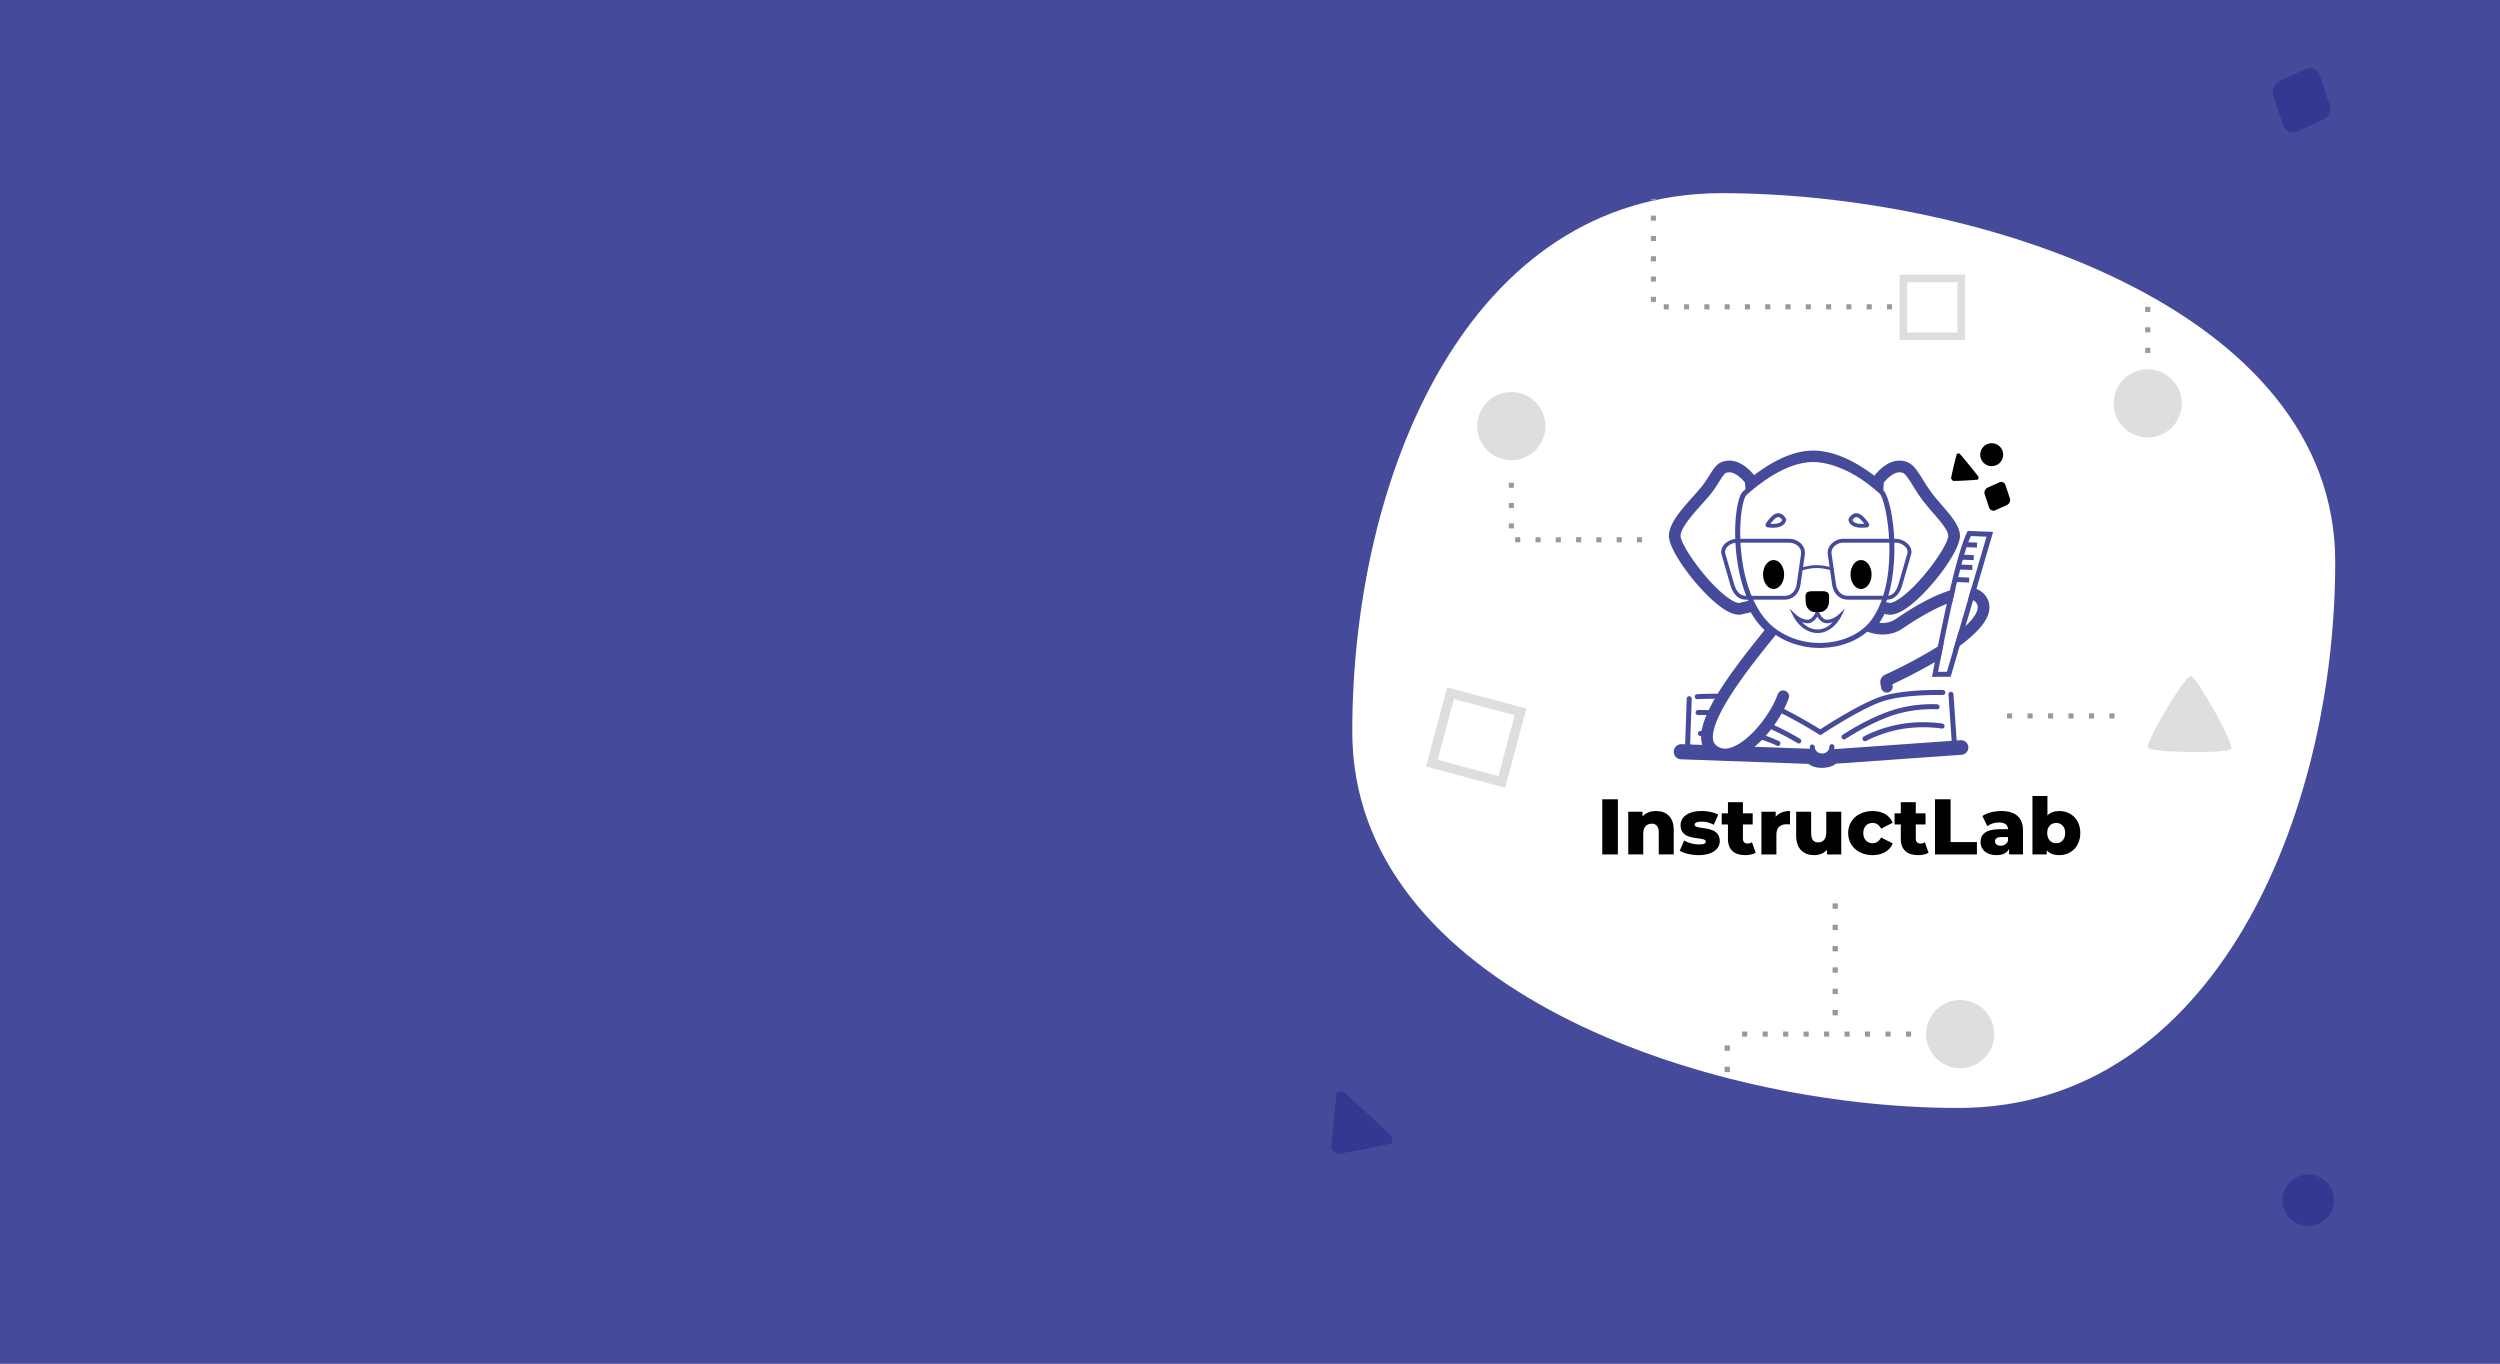 <svg width="440" xmlns="http://www.w3.org/2000/svg" height="240" fill="none"><rect width="100%" height="100%" fill="#808080" stroke="none"/><g data-testid="InstructLab-Background-Image"><defs><clipPath id="a" class="frame-clip frame-clip-def"><rect rx="0" ry="0" width="440" height="240"/></clipPath></defs><g clip-path="url(#a)"><g class="fills"><rect width="440" height="240" class="frame-background" style="fill: rgb(69, 75, 154); fill-opacity: 1;" ry="0" rx="0"/></g><g class="frame-children"><g data-testid="svg-g" style="fill: rgb(0, 0, 0);"><g class="fills" data-testid="svg-path"><path d="M244.896 201.227c-1.092.333-8.366 1.754-9.555 1.864-.13.019-.98-.763-.981-.905-.01-1.222.699-8.73.927-9.871.03-.128.952-.314 1.081-.209 1.1.879 7.665 6.966 8.635 7.996.112.117.019 1.079-.107 1.125Z" class="cls-1" style="stroke-width: 0px; fill: rgb(51, 56, 144); fill-opacity: 1;"/></g></g><g data-testid="Group"><path d="M303.038 34C347.907 34 411 54.132 411 98.919 411 143.707 389.531 195 344.662 195 299.793 195 238 173.57 238 128.782 238 83.995 258.169 34 303.038 34ZM316.5 181.5" style="fill: rgb(255, 255, 255); fill-opacity: 1;" class="fills" data-testid="Squircle"/><g data-testid="shapes" style="fill: rgb(0, 0, 0);"><g data-testid="svg-rect"><rect rx="0" ry="0" x="335" y="49" width="10.188" height="10.188" style="fill: none; fill-opacity: 1; stroke-dasharray: none; stroke-dashoffset: 0;" class="fills"/><g class="strokes" style="fill: none; fill-opacity: 1; stroke-dasharray: none; stroke-dashoffset: 0;"><rect rx="0" ry="0" x="335" y="49" width="10.188" height="10.188" style="fill: none; stroke-width: 1.34; stroke: rgb(222, 222, 221); stroke-opacity: 1;" class="stroke-shape"/></g></g><path d="M392.68 131.812c-.404.632-6.731.564-7.481.552-.722-.012-6.841-.154-7.173-.794-.345-.667 2.876-6.112 3.262-6.755.371-.619 3.554-5.848 4.275-5.815.749.034 3.854 5.547 4.218 6.203.351.631 3.288 6.001 2.899 6.609Z" style="stroke: none; stroke-width: 0.529; stroke-dasharray: 0.529, 1.587; stroke-dashoffset: 0; fill: rgb(222, 222, 221); fill-opacity: 1;" class="fills" data-testid="svg-path"/><circle cx="344.998" cy="181.998" style="stroke: none; stroke-width: 1.182; stroke-dasharray: none; fill: rgb(222, 222, 221); fill-opacity: 1;" r="5.998" class="fills" data-testid="svg-ellipse"/><g data-testid="svg-path"><path d="M323 159v21" style="fill: none; fill-opacity: 1; stroke-dasharray: 0.938, 2.814; stroke-dashoffset: 0;" class="fills"/><g class="strokes" style="fill: none; fill-opacity: 1; stroke-dasharray: 0.938, 2.814; stroke-dashoffset: 0;"><path d="M323 159v21" style="fill: none; stroke-width: 0.938; stroke: rgb(153, 153, 153); stroke-opacity: 1;" class="stroke-shape"/></g></g><g data-testid="svg-path"><path d="M304 184v6.5" style="fill: none; fill-opacity: 1; stroke-dasharray: 0.938, 2.814; stroke-dashoffset: 0;" class="fills"/><g class="strokes" style="fill: none; fill-opacity: 1; stroke-dasharray: 0.938, 2.814; stroke-dashoffset: 0;"><path d="M304 184v6.5" style="fill: none; stroke-width: 0.938; stroke: rgb(153, 153, 153); stroke-opacity: 1;" class="stroke-shape"/></g></g><g data-testid="svg-path"><path d="M336.35 182H306" style="fill: none; fill-opacity: 1; stroke-dasharray: 0.901, 2.703; stroke-dashoffset: 0;" class="fills"/><g class="strokes" style="fill: none; fill-opacity: 1; stroke-dasharray: 0.901, 2.703; stroke-dashoffset: 0;"><path d="M336.35 182H306" style="fill: none; stroke-width: 0.901; stroke: rgb(153, 153, 153); stroke-opacity: 1;" class="stroke-shape"/></g></g><g data-testid="svg-path"><path d="M372.16 126H352" style="fill: none; fill-opacity: 1; stroke-dasharray: 0.901, 2.703; stroke-dashoffset: 0;" class="fills"/><g class="strokes" style="fill: none; fill-opacity: 1; stroke-dasharray: 0.901, 2.703; stroke-dashoffset: 0;"><path d="M372.16 126H352" style="fill: none; stroke-width: 0.901; stroke: rgb(153, 153, 153); stroke-opacity: 1;" class="stroke-shape"/></g></g><g data-testid="svg-path"><path d="M378 54v9" style="fill: none; fill-opacity: 1; stroke-dasharray: 0.901, 2.703; stroke-dashoffset: 0;" class="fills"/><g class="strokes" style="fill: none; fill-opacity: 1; stroke-dasharray: 0.901, 2.703; stroke-dashoffset: 0;"><path d="M378 54v9" style="fill: none; stroke-width: 0.901; stroke: rgb(153, 153, 153); stroke-opacity: 1;" class="stroke-shape"/></g></g><g data-testid="svg-rect"><rect rx="0" ry="0" x="253.433" y="123.433" transform="rotate(15 259.807 129.807)" width="12.749" height="12.749" style="fill: none; fill-opacity: 1; stroke-dasharray: none; stroke-dashoffset: 0;" class="fills"/><g class="strokes" style="fill: none; fill-opacity: 1; stroke-dasharray: none; stroke-dashoffset: 0;"><rect rx="0" ry="0" x="253.433" y="123.433" transform="rotate(15 259.807 129.807)" width="12.749" height="12.749" style="fill: none; stroke-width: 1.676; stroke: rgb(222, 222, 221); stroke-opacity: 1;" class="stroke-shape"/></g></g><g data-testid="svg-path"><path d="M333 54h-42V35" style="fill: none; fill-opacity: 1; stroke-dasharray: 0.893, 2.679; stroke-dashoffset: 0;" class="fills"/><g class="strokes" style="fill: none; fill-opacity: 1; stroke-dasharray: 0.893, 2.679; stroke-dashoffset: 0;"><path d="M333 54h-42V35" style="fill: none; stroke-width: 0.893; stroke: rgb(153, 153, 153); stroke-opacity: 1;" class="stroke-shape"/></g></g><circle cx="265.998" cy="74.998" style="stroke: none; stroke-width: 1.182; stroke-dasharray: none; fill: rgb(222, 222, 221); fill-opacity: 1;" r="5.998" class="fills" data-testid="svg-ellipse"/><circle cx="377.998" cy="70.998" style="stroke: none; stroke-width: 1.182; stroke-dasharray: none; fill: rgb(222, 222, 221); fill-opacity: 1;" r="5.998" class="fills" data-testid="svg-ellipse"/><g data-testid="svg-path"><path d="M289 95h-23V83" style="fill: none; fill-opacity: 1; stroke-dasharray: 0.893, 2.679; stroke-dashoffset: 0;" class="fills"/><g class="strokes" style="fill: none; fill-opacity: 1; stroke-dasharray: 0.893, 2.679; stroke-dashoffset: 0;"><path d="M289 95h-23V83" style="fill: none; stroke-width: 0.893; stroke: rgb(153, 153, 153); stroke-opacity: 1;" class="stroke-shape"/></g></g></g><g data-testid="dog" style="fill: rgb(0, 0, 0);"><g data-testid="svg-g" style="fill: rgb(0, 0, 0);"><g class="fills" data-testid="svg-path"><path d="M282 140.674h2.745v9.705H282Z" class="cls-1" style="stroke-width: 0px;"/></g><g class="fills" data-testid="svg-path"><path d="M294.576 146.08v4.299h-2.636v-3.87c0-1.083-.47-1.541-1.234-1.541-.848 0-1.499.525-1.499 1.776v3.635h-2.636v-7.518h2.51v.818c.596-.625 1.444-.944 2.385-.944 1.763 0 3.106 1.012 3.11 3.345Z" class="cls-1" style="stroke-width: 0px;"/></g><g class="fills" data-testid="svg-path"><path d="m295.63 149.728.789-1.801c.692.429 1.704.693 2.619.693.915 0 1.179-.193 1.179-.512 0-1.012-4.436.138-4.436-2.871 0-1.415 1.305-2.498 3.66-2.498 1.054 0 2.22.223 2.968.638l-.79 1.788a4.408 4.408 0 0 0-2.161-.554c-.886 0-1.205.248-1.205.525 0 1.041 4.424-.084 4.424 2.896 0 1.386-1.276 2.469-3.715 2.469-1.276 0-2.594-.319-3.332-.773Z" class="cls-1" style="stroke-width: 0px;"/></g><g class="fills" data-testid="svg-path"><path d="M308.999 150.077c-.458.289-1.138.428-1.83.428-1.927 0-3.052-.945-3.052-2.871v-2.523h-1.096v-1.969h1.096v-1.956h2.636v1.956h1.721v1.969h-1.721v2.497c0 .554.319.861.789.861.29 0 .584-.084.806-.235Z" class="cls-1" style="stroke-width: 0px;"/></g><g class="fills" data-testid="svg-path"><path d="M315.043 142.739v2.372a4.403 4.403 0 0 0-.596-.042c-1.066 0-1.8.541-1.8 1.859v3.455h-2.637v-7.518h2.511v.903c.541-.68 1.414-1.025 2.522-1.029Z" class="cls-1" style="stroke-width: 0px;"/></g><g class="fills" data-testid="svg-path"><path d="M324.06 142.865v7.518h-2.51v-.806c-.567.626-1.373.928-2.234.928-1.842 0-3.19-1.054-3.19-3.438v-4.202h2.636v3.774c0 1.167.458 1.624 1.247 1.624.789 0 1.415-.512 1.415-1.775v-3.619l2.636-.004Z" class="cls-1" style="stroke-width: 0px;"/></g><g class="fills" data-testid="svg-path"><path d="M325.277 146.609c0-2.258 1.788-3.87 4.311-3.87 1.704 0 3.01.764 3.522 2.065l-2.04 1.041c-.361-.705-.886-1.011-1.499-1.011-.915 0-1.637.638-1.637 1.775 0 1.138.722 1.801 1.637 1.801.609 0 1.138-.306 1.499-1.011l2.04 1.041c-.512 1.305-1.818 2.065-3.522 2.065-2.523 0-4.311-1.608-4.311-3.896Z" class="cls-1" style="stroke-width: 0px;"/></g><g class="fills" data-testid="svg-path"><path d="M339.423 150.077c-.458.289-1.138.428-1.83.428-1.927 0-3.052-.945-3.052-2.871v-2.523h-1.095v-1.969h1.095v-1.956h2.636v1.956h1.721v1.969h-1.721v2.497c0 .554.319.861.789.861.29 0 .584-.084.806-.235Z" class="cls-1" style="stroke-width: 0px;"/></g><g class="fills" data-testid="svg-path"><path d="M340.56 140.674h2.746v7.53h4.63v2.179h-7.376v-9.709Z" class="cls-1" style="stroke-width: 0px;"/></g><g class="fills" data-testid="svg-path"><path d="M356.049 146.206v4.173h-2.455v-.97c-.374.722-1.125 1.096-2.221 1.096-1.8 0-2.799-1.012-2.799-2.317 0-1.386 1.011-2.246 3.341-2.246h1.498c-.042-.764-.554-1.192-1.595-1.192-.722 0-1.523.248-2.04.65l-.885-1.788c.86-.566 2.136-.873 3.316-.873 2.438 0 3.84 1.083 3.84 3.467Zm-2.636 1.763v-.65h-1.137c-.848 0-1.15.306-1.15.764 0 .457.361.764.986.764.584 0 1.096-.277 1.301-.878Z" class="cls-1" style="stroke-width: 0px;"/></g><g class="fills" data-testid="svg-path"><path d="M366.132 146.609c0 2.397-1.65 3.896-3.69 3.896-.986 0-1.721-.277-2.22-.873v.747h-2.51v-10.288h2.636v3.425c.512-.525 1.221-.777 2.094-.777 2.04 0 3.69 1.482 3.69 3.87Zm-2.661 0c0-1.137-.693-1.775-1.583-1.775s-1.582.638-1.582 1.775c0 1.138.692 1.801 1.582 1.801.89 0 1.583-.65 1.583-1.801Z" class="cls-1" style="stroke-width: 0px;"/></g></g><g data-testid="svg-g" style="fill: rgb(0, 0, 0);"><g class="fills" data-testid="svg-ellipse"><ellipse cx="312.151" cy="101.112" rx="1.645" ry="2.342" class="cls-1" style="stroke-width: 0px;"/></g><g class="fills" data-testid="svg-path"><path d="M312.151 103.66c-1.024 0-1.855-1.142-1.855-2.548 0-1.406.831-2.548 1.855-2.548s1.856 1.142 1.856 2.548c0 1.406-.832 2.548-1.856 2.548Zm0-4.681c-.793 0-1.44.958-1.44 2.133s.647 2.132 1.44 2.132c.794 0 1.44-.957 1.44-2.132 0-1.175-.646-2.133-1.44-2.133Z" class="cls-1" style="stroke-width: 0px;"/></g></g><g data-testid="svg-g" style="fill: rgb(0, 0, 0);"><g class="fills" data-testid="svg-ellipse"><ellipse cx="327.544" cy="101.112" rx="1.645" ry="2.342" class="cls-1" style="stroke-width: 0px;"/></g><g class="fills" data-testid="svg-path"><path d="M327.544 103.66c-1.025 0-1.856-1.142-1.856-2.548 0-1.406.831-2.548 1.856-2.548 1.024 0 1.855 1.142 1.855 2.548 0 1.406-.831 2.548-1.855 2.548Zm0-4.681c-.794 0-1.44.958-1.44 2.133s.646 2.132 1.44 2.132c.793 0 1.439-.957 1.439-2.132 0-1.175-.646-2.133-1.439-2.133Z" class="cls-1" style="stroke-width: 0px;"/></g></g><g class="fills" data-testid="svg-path"><path d="m349.833 85.816 2.04-.915a.785.785 0 0 1 1.087.478l.772 2.313a.99.99 0 0 1-.524 1.197l-2.04.915a.787.787 0 0 1-1.088-.479l-.772-2.313a.99.99 0 0 1 .525-1.196Z" class="cls-1" style="stroke-width: 0px;"/></g><g class="fills" data-testid="svg-path"><path d="M348.108 84.414c-.504.08-3.812.256-4.345.231-.059 0-.386-.399-.378-.462.072-.541.852-3.82 1.025-4.311.021-.054.44-.08.491-.025.432.457 2.959 3.559 3.324 4.076.042.059-.059.478-.117.491Z" class="cls-1" style="stroke-width: 0px;"/></g><g class="fills" data-testid="svg-circle"><circle cx="350.538" cy="80.023" class="cls-1" style="stroke-width: 0px;" r="2.023"/></g><g data-testid="svg-g" style="fill: rgb(0, 0, 0);"><g class="fills" data-testid="svg-path"><path d="M320.664 135.146c-.466 0-.932-.059-1.348-.185-.411-.122-.764-.298-1.024-.516l-22.419-.806a1.34 1.34 0 0 1-.944-.432 1.305 1.305 0 0 1-.353-.949 1.348 1.348 0 0 1 1.398-1.285l4.89.177 2.586 1.074 3.53-.856 12.16.437.03.079c.125.361.39.663.743.844.499.26 1.12.248 1.611-.029a1.53 1.53 0 0 0 .668-.735l.029-.071 22.827-1.616c.705-.047 1.326.478 1.376 1.175v.029a1.272 1.272 0 0 1-1.187 1.36l-22.101 1.566a2.986 2.986 0 0 1-.936.495c-.47.156-.999.235-1.536.244Z" class="cls-2" style="stroke-width: 0px; fill: rgb(69, 75, 154); fill-opacity: 1;"/></g><g class="fills" data-testid="svg-path"><path d="m319.656 133.656-22.662-.689a.44.44 0 1 1 .025-.881l22.625.688 23.926-1.318-.642-9.226a.441.441 0 1 1 .881-.059l.701 10.12-24.854 1.365Z" class="cls-2" style="stroke-width: 0px; fill: rgb(69, 75, 154); fill-opacity: 1;"/></g><g data-testid="svg-g" style="fill: rgb(0, 0, 0);"><g class="fills" data-testid="svg-path"><path d="M324.551 130.142a.43.43 0 0 1-.365-.197.445.445 0 0 1 .121-.613c.168-.113 4.198-2.8 8.438-4.231 4.268-1.444 8.059-1.15 8.218-1.138a.438.438 0 0 1 .403.475.439.439 0 0 1-.474.403c-.038 0-3.778-.286-7.862 1.095-4.122 1.394-8.185 4.101-8.227 4.127a.487.487 0 0 1-.252.079Z" class="cls-2" style="stroke-width: 0px; fill: rgb(69, 75, 154); fill-opacity: 1;"/></g></g><g data-testid="svg-g" style="fill: rgb(0, 0, 0);"><g class="fills" data-testid="svg-path"><path d="M328.236 130.453a.444.444 0 0 1-.218-.827c.113-.063 2.867-1.591 6.683-2.216 3.811-.626 7.043-.08 7.177-.055.24.042.399.269.361.512a.437.437 0 0 1-.507.361c-.034-.004-3.224-.545-6.885.059-3.656.6-6.367 2.103-6.392 2.116a.41.41 0 0 1-.219.05Z" class="cls-2" style="stroke-width: 0px; fill: rgb(69, 75, 154); fill-opacity: 1;"/></g></g><g data-testid="svg-g" style="fill: rgb(0, 0, 0);"><g class="fills" data-testid="svg-path"><path d="M301.342 125.894s-.016 0 0 0Zc-1.469-.075-2.455-.046-2.464-.046a.433.433 0 0 1-.453-.428.439.439 0 0 1 .428-.453c.042 0 1.033-.034 2.515.046a.44.44 0 0 1 .415.466.435.435 0 0 1-.441.415Z" class="cls-2" style="stroke-width: 0px; fill: rgb(69, 75, 154); fill-opacity: 1;"/></g></g><g data-testid="svg-g" style="fill: rgb(0, 0, 0);"><g class="fills" data-testid="svg-path"><path d="M316.588 130.852a.424.424 0 0 1-.231-.067 43.69 43.69 0 0 0-5.054-2.607.443.443 0 0 1-.231-.579.442.442 0 0 1 .58-.231 44.098 44.098 0 0 1 5.167 2.669c.206.13.269.399.143.609a.43.43 0 0 1-.374.206Z" class="cls-2" style="stroke-width: 0px; fill: rgb(69, 75, 154); fill-opacity: 1;"/></g></g><g data-testid="svg-g" style="fill: rgb(0, 0, 0);"><g class="fills" data-testid="svg-path"><path d="M299.273 129.538a.443.443 0 0 1-.092-.873c.025-.004.634-.13 1.628-.235a.447.447 0 0 1 .487.394.442.442 0 0 1-.394.487c-.949.101-1.537.223-1.629.227Zc.059.004.025.004 0 0Z" class="cls-2" style="stroke-width: 0px; fill: rgb(69, 75, 154); fill-opacity: 1;"/></g></g><g data-testid="svg-g" style="fill: rgb(0, 0, 0);"><g class="fills" data-testid="svg-path"><path d="M312.915 131.288a.44.44 0 0 1-.201-.05c-.013-.009-1.264-.647-3.182-1.205a.442.442 0 0 1 .243-.848c2.007.584 3.287 1.239 3.342 1.268a.442.442 0 0 1-.202.835Z" class="cls-2" style="stroke-width: 0px; fill: rgb(69, 75, 154); fill-opacity: 1;"/></g></g><g class="fills" data-testid="svg-path"><path d="M320.408 129.311a.444.444 0 0 1-.37-.197.445.445 0 0 1 .122-.613c.26-.172 6.389-4.227 10.414-5.738 4.059-1.524 11.086-1.326 11.384-1.318a.44.44 0 1 1-.025.881c-.071 0-7.153-.201-11.048 1.264-3.929 1.473-10.171 5.604-10.234 5.646a.437.437 0 0 1-.243.075Z" class="cls-2" style="stroke-width: 0px; fill: rgb(69, 75, 154); fill-opacity: 1;"/></g><g class="fills" data-testid="svg-path"><path d="M320.324 129.294a.435.435 0 0 1-.235-.067c-.038-.021-3.677-2.317-7.157-3.987a.442.442 0 0 1-.206-.588.442.442 0 0 1 .588-.206c3.526 1.696 7.211 4.017 7.249 4.038.206.13.269.403.139.609a.425.425 0 0 1-.378.201Z" class="cls-2" style="stroke-width: 0px; fill: rgb(69, 75, 154); fill-opacity: 1;"/></g><g class="fills" data-testid="svg-path"><path d="M298.715 123.061a.442.442 0 0 1-.03-.882c.021 0 1.94-.125 4.328-.058a.44.44 0 1 1-.025.881c-2.347-.063-4.227.059-4.273.059Zc.017 0 .004 0 0 0Z" class="cls-2" style="stroke-width: 0px; fill: rgb(69, 75, 154); fill-opacity: 1;"/></g><g data-testid="svg-g" style="fill: rgb(0, 0, 0);"><g class="fills" data-testid="svg-line"><path d="m296.969 132.665.335-9.688" class="cls-2" style="stroke-width: 0px; fill: rgb(69, 75, 154); fill-opacity: 1;"/></g><g class="fills" data-testid="svg-path"><path d="M296.969 133.106s-.009 0 0 0Za.444.444 0 0 1-.441-.458l.336-9.688a.44.44 0 1 1 .881.034l-.336 9.688a.44.44 0 0 1-.44.424Z" class="cls-2" style="stroke-width: 0px; fill: rgb(69, 75, 154); fill-opacity: 1;"/></g></g><g data-testid="svg-g" style="fill: rgb(0, 0, 0);"><g class="fills" data-testid="svg-path"><path d="M320.198 114.04c-4.139 0-8.152-1.859-10.465-4.848-5.662-7.316-4.789-21.034-2.984-22.684 1.998-1.825 7.203-6.073 12.379-6.078h.004c5.503 0 10.8 4.441 12.29 5.806 1.851 1.691 3.791 15.585-1.011 22.927-1.998 3.056-5.818 4.877-10.213 4.877Zm-1.07-32.728Zc-4.865 0-9.861 4.088-11.783 5.847-.504.462-1.276 3.686-1.02 8.467.168 3.097.923 8.911 4.105 13.025 2.154 2.779 5.898 4.508 9.768 4.508 4.097 0 7.64-1.675 9.474-4.479 4.877-7.455 2.317-20.732 1.154-21.794-5.667-5.171-10.385-5.574-11.698-5.574Z" class="cls-2" style="stroke-width: 0px; fill: rgb(69, 75, 154); fill-opacity: 1;"/></g></g><g data-testid="svg-g" style="fill: rgb(0, 0, 0);"><g class="fills" data-testid="svg-path"><path d="m345.753 95.856 2.195.076" class="cls-2" style="stroke-width: 0px; fill: rgb(69, 75, 154); fill-opacity: 1;"/></g><g class="fills" data-testid="svg-rect"><rect width=".881" height="2.2" class="cls-2" x="346.412" transform="rotate(-87.98 346.853 95.897)" style="stroke-width: 0px; fill: rgb(69, 75, 154); fill-opacity: 1;" ry="0" rx="0" y="94.797"/></g></g><g data-testid="svg-g" style="fill: rgb(0, 0, 0);"><g class="fills" data-testid="svg-path"><path d="m344.917 99.802 2.213.08" class="cls-2" style="stroke-width: 0px; fill: rgb(69, 75, 154); fill-opacity: 1;"/></g><g class="fills" data-testid="svg-rect"><rect width=".881" height="2.212" class="cls-2" x="345.584" transform="rotate(-87.93 346.024 99.84)" style="stroke-width: 0px; fill: rgb(69, 75, 154); fill-opacity: 1;" ry="0" rx="0" y="98.734"/></g></g><g data-testid="svg-g" style="fill: rgb(0, 0, 0);"><g class="fills" data-testid="svg-path"><path d="m344.195 101.985 2.368.105" class="cls-2" style="stroke-width: 0px; fill: rgb(69, 75, 154); fill-opacity: 1;"/></g><g class="fills" data-testid="svg-rect"><rect width=".881" height="2.372" class="cls-2" x="344.946" transform="rotate(-87.47 345.387 102.043)" style="stroke-width: 0px; fill: rgb(69, 75, 154); fill-opacity: 1;" ry="0" rx="0" y="100.857"/></g></g><g data-testid="svg-g" style="fill: rgb(0, 0, 0);"><g class="fills" data-testid="svg-path"><path d="m345.169 98.06 2.212.08" class="cls-2" style="stroke-width: 0px; fill: rgb(69, 75, 154); fill-opacity: 1;"/></g><g class="fills" data-testid="svg-rect"><rect width=".881" height="2.212" class="cls-2" x="345.829" transform="rotate(-87.93 346.27 98.098)" style="stroke-width: 0px; fill: rgb(69, 75, 154); fill-opacity: 1;" ry="0" rx="0" y="96.992"/></g></g><g data-testid="svg-g" style="fill: rgb(0, 0, 0);"><g class="fills" data-testid="svg-path"><path d="M332.073 105.544h-6.876c-1.41 0-2.51-1.061-2.741-2.644l-.768-5.327c-.088-.625.101-1.246.542-1.754a2.935 2.935 0 0 1 2.199-.987h9.189c.915 0 1.876.466 2.396 1.155.374.499.492 1.078.332 1.632l-1.54 5.327c-.622 2.149-1.826 2.598-2.733 2.598Zm-7.648-10.036c-.638 0-1.285.29-1.688.751-.218.252-.461.668-.381 1.214l.768 5.326c.147 1.029.848 2.065 2.069 2.065h6.876c.974 0 1.675-.709 2.082-2.111l1.54-5.327c.126-.44-.05-.81-.222-1.036-.391-.521-1.155-.886-1.856-.886l-9.188.004Z" class="cls-2" style="stroke-width: 0px; fill: rgb(69, 75, 154); fill-opacity: 1;"/></g></g><g data-testid="svg-g" style="fill: rgb(0, 0, 0);"><g class="fills" data-testid="svg-path"><path d="M314.145 105.544h-6.876c-.902 0-2.111-.449-2.728-2.598L303 97.619c-.159-.554-.041-1.133.332-1.632.521-.693 1.482-1.155 2.397-1.155h9.188c.844 0 1.663.37 2.2.987.441.508.63 1.129.541 1.754l-.768 5.327c-.226 1.583-1.33 2.644-2.745 2.644Zm-8.416-10.036c-.701 0-1.465.365-1.855.886-.173.231-.353.596-.223 1.037l1.541 5.326c.403 1.402 1.104 2.112 2.082 2.112h6.875c1.226 0 1.923-1.037 2.07-2.066l.768-5.326c.08-.546-.164-.961-.382-1.213-.403-.466-1.05-.752-1.688-.752l-9.188-.004Z" class="cls-2" style="stroke-width: 0px; fill: rgb(69, 75, 154); fill-opacity: 1;"/></g></g><g data-testid="svg-g" style="fill: rgb(0, 0, 0);"><g class="fills" data-testid="svg-path"><path d="m316.941 100.461-.172-.478c.058-.021 1.46-.517 2.984-.517s2.926.496 2.984.517l-.172.478s-1.381-.487-2.812-.487c-1.431 0-2.8.483-2.812.487Z" class="cls-2" style="stroke-width: 0px; fill: rgb(69, 75, 154); fill-opacity: 1;"/></g></g><g data-testid="svg-g" style="fill: rgb(0, 0, 0);"><g class="fills" data-testid="svg-path"><path d="M327.661 92.88c-1.263 0-1.847-.432-2.12-.835-.163-.243-.268-.596-.151-.793.256-.437.575-.722.953-.857.395-.142.865-.046 1.259.261.382.273 1.172 1.167 1.34 1.57a.429.429 0 0 1-.336.587 7.364 7.364 0 0 1-.945.067Zm.655-.394Zm-2.283-.978a.712.712 0 0 0 .235.336c.256.209.78.428 1.855.34-.252-.336-.68-.811-.919-.983-.172-.13-.42-.239-.63-.163-.197.071-.378.226-.541.47Zm-.055.088Z" class="cls-2" style="stroke-width: 0px; fill: rgb(69, 75, 154); fill-opacity: 1;"/></g></g><g data-testid="svg-g" style="fill: rgb(0, 0, 0);"><g class="fills" data-testid="svg-path"><path d="M312.042 92.88c-.281 0-.596-.021-.944-.067a.415.415 0 0 1-.311-.21.425.425 0 0 1-.025-.377c.168-.403.957-1.297 1.347-1.579.386-.298.857-.39 1.251-.252.374.131.697.42.949.857.117.197.012.55-.151.793-.269.403-.852.835-2.116.835Zm-.457-.696c1.074.088 1.599-.131 1.855-.34a.7.7 0 0 0 .235-.336c-.16-.244-.34-.403-.537-.47-.21-.076-.458.033-.622.155-.247.176-.675.651-.931.991Z" class="cls-2" style="stroke-width: 0px; fill: rgb(69, 75, 154); fill-opacity: 1;"/></g></g><g data-testid="svg-g" style="fill: rgb(0, 0, 0);"><g class="fills" data-testid="svg-path"><path d="M319.879 111.413s-.021 0 0 0Zc-2.703-.021-4.101-2.662-4.16-2.775l-.789-1.524 1.276 1.146s.89.789 1.918.81c.932.013 1.423-1.368 1.428-1.381l.293-.831.294.831s.5 1.381 1.411 1.381h.016c1.037-.021 1.91-.801 1.919-.81l1.259-1.141-.772 1.515c-.059.113-1.444 2.775-4.093 2.779Zm-2.72-1.893c.604.621 1.515 1.259 2.691 1.267 1.187.009 2.103-.642 2.711-1.276a3.035 3.035 0 0 1-.978.185c-.848.025-1.423-.655-1.733-1.184-.311.529-.882 1.201-1.734 1.184a3.343 3.343 0 0 1-.957-.176Z" class="cls-2" style="stroke-width: 0px; fill: rgb(69, 75, 154); fill-opacity: 1;"/></g></g><g data-testid="svg-g" style="fill: rgb(0, 0, 0);"><g class="fills" data-testid="svg-path"><path d="M320.685 133.492c-.357 0-.714-.084-1.037-.248-.684-.352-1.116-1.028-1.129-1.763 0-.243.189-.445.432-.449.235 0 .445.189.449.433.009.411.256.789.651.994.407.21.911.202 1.31-.021.386-.214.621-.604.613-1.015 0-.244.188-.445.432-.45a.441.441 0 0 1 .449.433c.013.734-.395 1.427-1.066 1.801-.34.188-.726.285-1.104.285Z" class="cls-2" style="stroke-width: 0px; fill: rgb(69, 75, 154); fill-opacity: 1;"/></g></g><g data-testid="svg-g" style="fill: rgb(0, 0, 0);"><g class="fills" data-testid="svg-path"><path d="M334.835 110.632c3.408-2.33 6.46-3.95 8.781-4.706.168-.755.344-1.515.521-2.262-2.254.529-5.604 1.948-10.461 5.268-.978.667-2.023.776-2.904.676a14.336 14.336 0 0 0 .906-1.57c.101.021.181.038.223.05 1.125.344 2.535-.159 4.315-1.544 3.765-2.93 8.869-9.697 8.739-12.346-.084-1.708-1.582-3.433-3.165-5.259-.571-.659-1.158-1.335-1.67-2.007-.638-.835-1.184-1.708-1.663-2.48-.923-1.486-1.653-2.662-2.728-3.102a3.635 3.635 0 0 0-1.293-.277c-2.25-.068-3.975 1.914-4.55 2.665-2.38-1.834-6.506-4.433-10.758-4.433h-.005c-3.815 0-7.597 2.179-10.401 4.332-.642-.81-2.326-2.627-4.471-2.569-.44.013-.877.105-1.292.277-.886.361-1.474 1.306-2.158 2.393-.42.672-.898 1.431-1.478 2.116-.424.499-.885 1.015-1.33 1.515-2.137 2.397-4.152 4.655-4.261 6.825-.13 2.645 4.974 9.411 8.74 12.341 1.779 1.385 3.19 1.889 4.315 1.545.201-.063.743-.181 1.347-.315.353.604.73 1.171 1.129 1.696.386.508.823.99 1.302 1.444l-.483.6c-6.624 8.236-13.374 17.332-9.596 21.026.869.852 1.927 1.284 3.098 1.284.386 0 .785-.046 1.192-.143 3.984-.923 8.488-6.422 10.041-10.783a1.027 1.027 0 0 0-.626-1.314 1.024 1.024 0 0 0-1.314.625c-1.343 3.774-5.377 8.731-8.567 9.466-.974.227-1.733.029-2.388-.609-.613-.6-1.146-2.413 2.149-7.862 2.292-3.786 5.49-7.765 7.61-10.401.424-.525.798-.991 1.104-1.381l.008-.009a11.297 11.297 0 0 1-2.72-2.489 16.623 16.623 0 0 1-1.939-3.257l-.197.042c-.84.185-1.448.315-1.759.411-.239.076-1.028-.096-2.447-1.2-3.753-2.922-8.018-9.172-7.946-10.616.071-1.444 2.019-3.627 3.74-5.558.453-.508.923-1.032 1.36-1.549.68-.797 1.2-1.624 1.658-2.359.39-.621.919-1.469 1.192-1.582.189-.076.374-.118.567-.122 1.129-.029 2.304 1.155 2.82 1.818l.126 1.691c2.183-1.956 7.09-5.767 11.871-5.771 4.941 0 9.902 3.773 12.001 5.687.092.084.189.219.285.391l.147-2.002c.504-.643 1.696-1.847 2.821-1.818.193.004.378.046.567.122.457.189 1.121 1.255 1.759 2.283.503.81 1.074 1.73 1.775 2.645a44.12 44.12 0 0 0 1.751 2.103c1.284 1.481 2.615 3.014 2.665 4.013.071 1.444-4.193 7.694-7.95 10.615-1.419 1.104-2.204 1.276-2.447 1.201-.156-.046-.408-.101-.97-.21a14.977 14.977 0 0 1-1.494 3.01 9.144 9.144 0 0 1-1.889 2.077l.436.168c1.05.403 3.766 1.163 6.259-.516Z" class="cls-2" style="stroke-width: 0px; fill: rgb(69, 75, 154); fill-opacity: 1;"/></g><g class="fills" data-testid="svg-path"><path d="M333.059 120.429c1.877-.873 5.239-2.514 8.484-4.504.155-.81.344-1.759.554-2.804-3.35 2.212-7.426 4.307-10.343 5.642a1.41 1.41 0 0 0-.806 1.515l.122.751c.092.563.621.941 1.183.852.563-.092.941-.621.852-1.183l-.046-.269Z" class="cls-2" style="stroke-width: 0px; fill: rgb(69, 75, 154); fill-opacity: 1;"/></g><g class="fills" data-testid="svg-path"><path d="M349.69 105.2c-.504-.873-1.318-1.46-2.351-1.696a3.271 3.271 0 0 0-.348-.062l-.588 2.006c.168.013.332.029.479.063.483.109.806.336 1.024.718.13.222.277.592.08 1.209-.369 1.15-1.599 2.464-3.278 3.803l-.953 3.253c2.98-2.04 5.515-4.307 6.195-6.431.328-1.02.235-2.011-.26-2.863Z" class="cls-2" style="stroke-width: 0px; fill: rgb(69, 75, 154); fill-opacity: 1;"/></g></g><g data-testid="svg-g" style="fill: rgb(0, 0, 0);"><g class="fills" data-testid="svg-path"><path d="m340.04 119.128.096-.525c.152-.827 3.719-20.27 6.062-24.912l.126-.252 4.466.176-7.472 25.492Zm6.821-24.783c-2.078 4.509-5.176 20.762-5.759 23.897l1.557-.012 6.968-23.775-2.766-.11Z" class="cls-2" style="stroke-width: 0px; fill: rgb(69, 75, 154); fill-opacity: 1;"/></g></g></g><g class="fills" data-testid="svg-path"><path d="M318.997 104.046h1.7c1.533 0 1.201.818 1.201 1.834s-.701 1.835-1.57 1.835h-.965c-.869 0-1.57-.819-1.57-1.835s-.332-1.834 1.204-1.834Z" class="cls-1" style="stroke-width: 0px;"/></g></g></g><g data-testid="shapes" style="fill: rgb(0, 0, 0);"><g data-testid="svg-g" style="fill: rgb(0, 0, 0);"><g class="fills" data-testid="svg-path"><path d="m401.281 14.213 4.565-2.047c.996-.442 2.085.028 2.433 1.07l1.728 5.176c.347 1.033-.179 2.235-1.174 2.676l-4.565 2.048c-.996.441-2.085-.028-2.433-1.071l-1.728-5.175c-.347-1.033.179-2.235 1.174-2.677Z" class="cls-1" style="stroke-width: 0px; fill: rgb(51, 56, 144); fill-opacity: 1;"/></g></g></g><g data-testid="shapes" style="fill: rgb(0, 0, 0);"><g data-testid="svg-g" style="fill: rgb(0, 0, 0);"><g class="fills" data-testid="svg-circle"><circle cx="406.245" cy="211.245" transform="rotate(-100 406.245 211.244)" class="cls-1" style="stroke-width: 0px; fill: rgb(51, 56, 144); fill-opacity: 1;" r="4.527"/></g></g></g></g></g></g></svg>